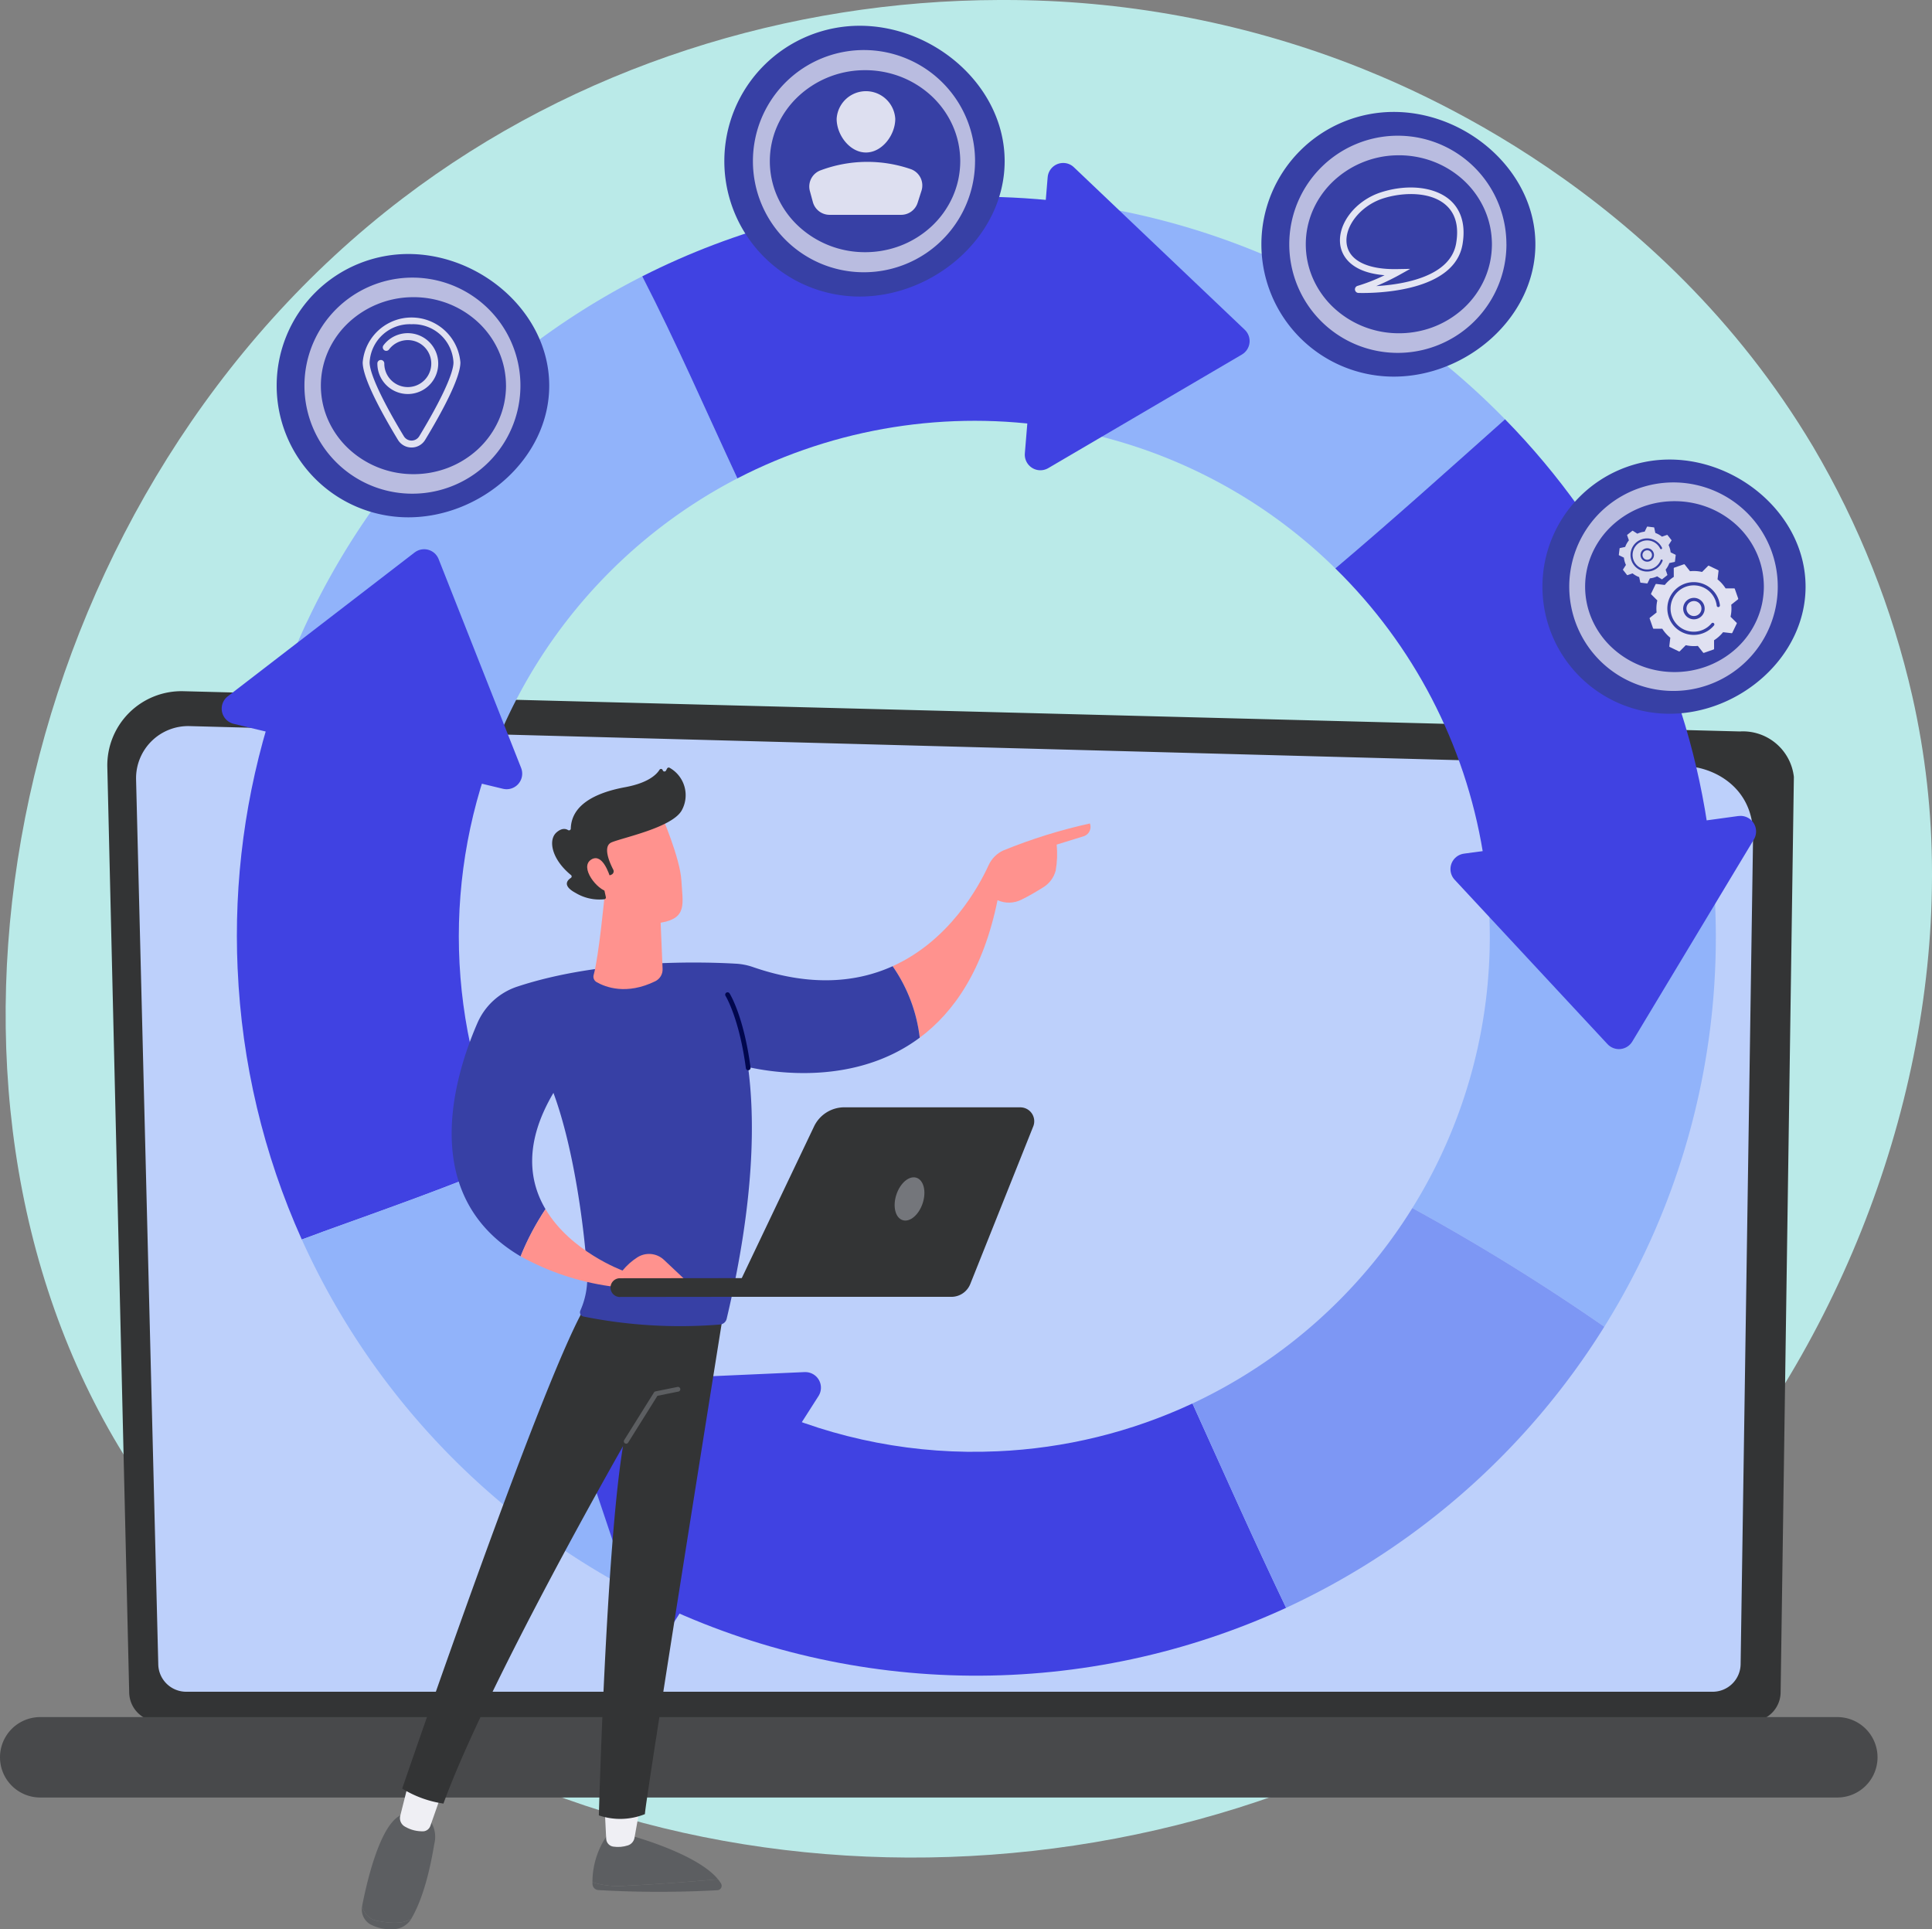 <svg xmlns="http://www.w3.org/2000/svg" xmlns:xlink="http://www.w3.org/1999/xlink" width="267.941" height="267.551" viewBox="0 0 267.941 267.551"><rect x="0" y="0" width="267.941" height="267.551" fill="#808080" stroke="none"/><defs><clipPath id="a"><rect width="267.941" height="267.551" fill="none"/></clipPath><clipPath id="b"><path d="M138.555,0C109.563.076,79.955,9.121,55.8,27.546,3.4,67.52-14.12,144.6,14.35,196.9c14.79,27.167,37.865,40.069,46.324,44.656,51.989,28.189,126.7,19.5,170.611-28.053,22.765-24.652,36.568-58.788,36.656-91.854v-.645a111.053,111.053,0,0,0-2.734-24.469,120.917,120.917,0,0,0-13.742-34.565c-21.386-35.9-55.414-49.7-64.342-53.163A133.654,133.654,0,0,0,139.287,0Z" fill="#baeae8"/></clipPath><clipPath id="d"><path d="M32.96,134.386a102.269,102.269,0,0,0,8.894,37.506c1.014-.364,2.031-.733,3.047-1.123,8.771-3.161,17.424-6.2,25.856-9.779a71.642,71.642,0,0,1-1.574-58.8c-10.495-1.147-21.055-2.013-31.427-3.748a102.328,102.328,0,0,0-4.8,35.944" fill="none"/></clipPath><linearGradient id="e" x1="-0.845" y1="2.302" x2="-0.819" y2="2.302" gradientUnits="objectBoundingBox"><stop offset="0" stop-color="#4f52ff"/><stop offset="1" stop-color="#4042e2"/></linearGradient><clipPath id="f"><path d="M138.295,201.264A71.194,71.194,0,0,1,105.666,195c-4.743,9.162-9.24,18.432-14.672,27.287a102.754,102.754,0,0,0,87.373.686c-4.5-9.4-8.706-18.893-12.987-28.341a71.257,71.257,0,0,1-27.085,6.634" fill="none"/></clipPath><linearGradient id="g" x1="-1.041" y1="1.898" x2="-1.03" y2="1.898" xlink:href="#e"/><clipPath id="i"><path d="M130.854,27.385A102.193,102.193,0,0,0,89.072,38.321c4.741,9.231,8.834,18.653,13.192,28.02a71.727,71.727,0,0,1,44.372-7.061A174.772,174.772,0,0,0,148.754,29.7c-.024-.521-.027-1.043-.014-1.566a102.92,102.92,0,0,0-13.268-.857q-2.3,0-4.618.1" fill="none"/></clipPath><linearGradient id="j" x1="-1.487" y1="6.151" x2="-1.47" y2="6.151" xlink:href="#e"/><clipPath id="l"><path d="M185.192,78.827a71.236,71.236,0,0,1,20.456,39.326c10.411-1.131,20.737-2.4,31.121-3.9a102.148,102.148,0,0,0-28.042-56.11c-7.791,6.94-15.565,13.94-23.535,20.681" fill="none"/></clipPath><linearGradient id="m" x1="-3.591" y1="3.49" x2="-3.571" y2="3.49" xlink:href="#e"/><clipPath id="o"><path d="M111.591,190.28l-31.1,1.382a2.162,2.162,0,0,0-1.953,2.849l10.418,31a2.162,2.162,0,0,0,3.871.476l20.686-32.38a2.162,2.162,0,0,0-1.816-3.326q-.051,0-.1,0" fill="none"/></clipPath><linearGradient id="p" x1="-2.147" y1="2.075" x2="-2.12" y2="2.075" xlink:href="#e"/><clipPath id="q"><path d="M145.295,24.583l-3.164,38.293a2.162,2.162,0,0,0,3.248,2.043l26.856-15.753a2.163,2.163,0,0,0,.4-3.431L148.939,23.2a2.12,2.12,0,0,0-1.478-.6,2.159,2.159,0,0,0-2.166,1.986" fill="none"/></clipPath><linearGradient id="r" x1="-4.481" y1="5.669" x2="-4.45" y2="5.669" xlink:href="#e"/><clipPath id="t"><path d="M83.82,250l.253,5.011a1.142,1.142,0,0,0,.977,1.076,4.433,4.433,0,0,0,2.032-.168,1.351,1.351,0,0,0,.911-1.04L88.868,250Z" fill="none"/></clipPath><linearGradient id="u" x1="-16.605" y1="2.841" x2="-16.407" y2="2.841" gradientUnits="objectBoundingBox"><stop offset="0" stop-color="#fff"/><stop offset="1" stop-color="#efeff4"/></linearGradient><clipPath id="w"><path d="M55.505,251.824a1.34,1.34,0,0,0,.7,1.516,4.749,4.749,0,0,0,2.566.621,1.116,1.116,0,0,0,.912-.745l1.82-5.186L56.744,246.9Z" fill="none"/></clipPath><linearGradient id="x" x1="-9.008" y1="2.878" x2="-8.845" y2="2.878" xlink:href="#u"/><clipPath id="z"><path d="M139.138,117.942a4.149,4.149,0,0,0-2.032,2.044c-1.36,2.977-5.427,10.445-13.314,14.008a21.715,21.715,0,0,1,3.761,9.914c4.738-3.526,8.828-9.414,10.79-19.071a3.854,3.854,0,0,0,3.361-.093c.986-.478,2.123-1.157,2.977-1.691a3.9,3.9,0,0,0,1.731-2.324,13.447,13.447,0,0,0,.134-3.6l3.841-1.19a1.365,1.365,0,0,0,.769-1.743,74.141,74.141,0,0,0-12.018,3.746" fill="none"/></clipPath><linearGradient id="aa" x1="-2.933" y1="3.921" x2="-2.908" y2="3.921" gradientUnits="objectBoundingBox"><stop offset="0" stop-color="#febbba"/><stop offset="1" stop-color="#ff928e"/></linearGradient><clipPath id="ac"><path d="M82.332,135.2a.871.871,0,0,0,.411,1c1.219.7,4.143,1.833,8.142-.127a1.814,1.814,0,0,0,1.007-1.708l-.352-8.335-7.673-2s-.817,8.624-1.535,11.176" fill="none"/></clipPath><linearGradient id="ad" x1="-4.866" y1="10.714" x2="-4.804" y2="10.714" xlink:href="#aa"/><clipPath id="ae"><path d="M81.337,116.828c-.584,1.977,2.017,6.806,2.017,6.806a7.733,7.733,0,0,0,8.361,4.313c3.638-.634,2.961-2.675,2.785-5.822s-2.785-9.139-2.785-9.139-9.795,1.865-10.378,3.842" fill="none"/></clipPath><linearGradient id="af" x1="-3.761" y1="7.498" x2="-3.712" y2="7.498" xlink:href="#aa"/><clipPath id="ah"><path d="M82,119.2c-1.716,1.073.891,4.29,2.271,4.433l.441-1.678s-.766-2.945-2.112-2.945a1.124,1.124,0,0,0-.6.19" fill="none"/></clipPath><linearGradient id="ai" x1="-12.783" y1="23.819" x2="-12.622" y2="23.819" xlink:href="#aa"/><clipPath id="aj"><path d="M144.5,117.865l-3.262.654a.326.326,0,0,0-.148.072l-1.734,1.489a.327.327,0,1,0,.425.5l1.67-1.432,2.946-.591a.473.473,0,0,1,.044.308c-.045.189-.253.394-.605.593-.966.546-3.474,3.611-3.757,3.959a.326.326,0,0,0,.048.46.32.32,0,0,0,.206.074.326.326,0,0,0,.254-.121,27.321,27.321,0,0,1,3.57-3.8,1.684,1.684,0,0,0,.921-1.012A1.248,1.248,0,0,0,144.84,118a.327.327,0,0,0-.271-.145.294.294,0,0,0-.065.007" fill="none"/></clipPath><linearGradient id="ak" x1="-23.392" y1="24.584" x2="-23.224" y2="24.584" xlink:href="#aa"/><clipPath id="al"><path d="M72.2,174.228a36.008,36.008,0,0,0,12.385,4.145l11.533.143-4.036-3.8a3.014,3.014,0,0,0-3.693-.346,8.758,8.758,0,0,0-2.05,1.827s-7.195-2.628-10.682-8.511a35.581,35.581,0,0,0-3.457,6.542" fill="none"/></clipPath><linearGradient id="am" x1="-2.759" y1="6.302" x2="-2.72" y2="6.302" xlink:href="#aa"/><clipPath id="ao"><path d="M241.094,113.163l-38.067,5.222A2.162,2.162,0,0,0,201.738,122l21.2,22.8a2.162,2.162,0,0,0,3.436-.358l16.86-28.019a2.162,2.162,0,0,0-1.836-3.277,2.337,2.337,0,0,0-.309.021" fill="none"/></clipPath><linearGradient id="ap" x1="-4.602" y1="4.721" x2="-4.579" y2="4.721" xlink:href="#e"/><clipPath id="aq"><path d="M57.5,76.616,31.589,96.563a2.161,2.161,0,0,0,.812,3.814l37.351,9.011a2.162,2.162,0,0,0,2.518-2.9L60.831,77.535a2.159,2.159,0,0,0-3.329-.919" fill="none"/></clipPath><linearGradient id="ar" x1="-0.705" y1="5.69" x2="-0.682" y2="5.69" xlink:href="#e"/><clipPath id="at"><rect width="28.918" height="28.927" transform="translate(217.633 66.893)" fill="none"/></clipPath><clipPath id="au"><rect width="7.894" height="7.894" transform="translate(224.502 73.021)" fill="none"/></clipPath><clipPath id="av"><rect width="12.285" height="12.285" transform="translate(228.784 78.253)" fill="none"/></clipPath><clipPath id="aw"><rect width="30.805" height="30.814" transform="translate(104.419 6.942)" fill="none"/></clipPath><clipPath id="ax"><rect width="8.131" height="8.507" transform="translate(116.03 12.641)" fill="none"/></clipPath><clipPath id="ay"><rect width="15.675" height="7.348" transform="translate(112.236 22.444)" fill="none"/></clipPath><clipPath id="az"><rect width="30.112" height="30.121" transform="translate(178.809 18.816)" fill="none"/></clipPath><clipPath id="ba"><rect width="17.145" height="14.632" transform="translate(185.831 25.999)" fill="none"/></clipPath><clipPath id="bb"><rect width="29.954" height="29.963" transform="translate(42.222 38.501)" fill="none"/></clipPath><clipPath id="bc"><rect width="13.551" height="18.055" transform="translate(50.301 44.004)" fill="none"/></clipPath></defs><g clip-path="url(#a)"><g clip-path="url(#b)"><rect width="282.061" height="269.748" transform="translate(-14.12 0)" fill="#baeae8"/></g><g clip-path="url(#a)"><path d="M17.917,234.66A4.094,4.094,0,0,0,22,238.74H242.863a4.094,4.094,0,0,0,4.084-4.08l1.838-126.923a7.113,7.113,0,0,0-7.49-6.3L25.445,95.856a10.291,10.291,0,0,0-10.561,10.526Z" fill="#333435"/><path d="M21.949,230.746a3.876,3.876,0,0,0,3.864,3.864H237.536a3.876,3.876,0,0,0,3.864-3.864l1.734-115.222c-.2-6.934-6.283-9.426-9.968-9.278L26.294,100.695a7.234,7.234,0,0,0-7.422,7.4Z" fill="#bdd0fb"/><path d="M5.576,249.277H254.811a5.576,5.576,0,0,0,0-11.152H5.576a5.576,5.576,0,1,0,0,11.152" fill="#48494b"/><path d="M102.264,66.341c-4.359-9.366-8.45-18.789-13.192-28.02A102.884,102.884,0,0,0,37.756,98.442c10.371,1.735,20.932,2.6,31.427,3.749a71.781,71.781,0,0,1,33.081-35.85" fill="#91b3fa"/></g><g clip-path="url(#d)"><rect width="38.354" height="73.45" transform="translate(32.403 98.442)" fill="url(#e)"/></g><g clip-path="url(#f)"><rect width="87.373" height="38.428" transform="translate(90.994 194.63)" fill="url(#g)"/></g><g clip-path="url(#a)"><path d="M70.757,160.99c-8.432,3.581-17.085,6.617-25.856,9.779-1.016.39-2.033.759-3.047,1.122a102.917,102.917,0,0,0,49.14,50.393c5.432-8.854,9.93-18.125,14.672-27.287A71.771,71.771,0,0,1,70.757,160.99" fill="#91b3fa"/></g><g clip-path="url(#i)"><rect width="59.92" height="39.059" transform="translate(89.072 27.282)" fill="url(#j)"/></g><g clip-path="url(#a)"><path d="M148.74,28.139c-.013.524-.01,1.045.013,1.566a174.669,174.669,0,0,1-2.117,29.575,71.388,71.388,0,0,1,38.556,19.547c7.969-6.741,15.744-13.741,23.535-20.681A102.39,102.39,0,0,0,148.74,28.139" fill="#91b3fa"/></g><g clip-path="url(#l)"><rect width="51.577" height="60.007" transform="translate(185.192 58.146)" fill="url(#m)"/></g><g clip-path="url(#a)"><path d="M205.648,118.152a72.209,72.209,0,0,1,.89,8.52,71.145,71.145,0,0,1-10.667,40.862,295.9,295.9,0,0,1,26.623,16.456,102.049,102.049,0,0,0,15.36-58.71,103.907,103.907,0,0,0-1.085-11.024c-10.384,1.493-20.711,2.765-31.121,3.9" fill="#91b3fa"/><path d="M165.379,194.63c4.282,9.449,8.488,18.937,12.987,28.341a102.929,102.929,0,0,0,44.128-38.98,295.689,295.689,0,0,0-26.623-16.458,71.743,71.743,0,0,1-30.492,27.1" fill="#7d97f4"/></g><g clip-path="url(#o)"><rect width="36.357" height="37.236" transform="translate(78.076 190.277)" fill="url(#p)"/></g><g clip-path="url(#q)"><rect width="31.685" height="43.207" transform="translate(141.987 22.597)" fill="url(#r)"/></g><g clip-path="url(#a)"><path d="M99.581,260.62c-3.07.265-8.4.7-12.6.881a12.127,12.127,0,0,1-4.817-.471c0,.094,0,.184.008.266a.869.869,0,0,0,.826.821,147.832,147.832,0,0,0,16.5.017.619.619,0,0,0,.5-.93,5.138,5.138,0,0,0-.419-.584" fill="#5c5e61"/><path d="M86.981,261.5c4.2-.185,9.53-.616,12.6-.881-3.019-3.7-12.6-6.2-12.6-6.2H84.275a11.345,11.345,0,0,0-2.11,6.61,12.138,12.138,0,0,0,4.816.471" fill="#5c5e61"/></g><g clip-path="url(#t)"><rect width="5.048" height="6.175" transform="translate(83.82 250.002)" fill="url(#u)"/></g><g clip-path="url(#a)"><path d="M52.411,266.4a2.642,2.642,0,0,1-2.187-2.09l0,.026a2.384,2.384,0,0,0,1.167,2.55,6.062,6.062,0,0,0,3.228.653,2.983,2.983,0,0,0,2.421-1.443l.008-.013c-1,.642-2.411.717-4.632.317" fill="#5c5e61"/><path d="M58.689,251.546H56.457c-3.4-.09-5.534,9.176-6.232,12.765a2.641,2.641,0,0,0,2.186,2.09c2.221.4,3.629.324,4.632-.317,1.836-3.124,2.747-7.7,3.185-10.368a3.872,3.872,0,0,0-1.539-4.17" fill="#5c5e61"/></g><g clip-path="url(#w)"><rect width="6.145" height="7.174" transform="translate(55.354 246.895)" fill="url(#x)"/></g><g clip-path="url(#a)"><path d="M100.337,181.98s-11.074,69.223-10.892,69.6a9.212,9.212,0,0,1-6.393.177s1-37.005,3.348-51.193c0,0-18.9,33.075-24.9,49.555a15,15,0,0,1-5.721-2.078s20.35-59.534,25.779-67.463Z" fill="#333435"/><path d="M86.842,200.207a.332.332,0,0,1-.173-.049.328.328,0,0,1-.1-.451L90.7,193.1a.329.329,0,0,1,.213-.146l3.046-.613a.327.327,0,0,1,.129.642l-2.908.584-4.063,6.49a.325.325,0,0,1-.278.154" fill="#5c5e61"/></g><g clip-path="url(#z)"><rect width="40.106" height="40.467" transform="matrix(0.793, -0.609, 0.609, 0.793, 109.438, 125.221)" fill="url(#aa)"/></g><g clip-path="url(#a)"><path d="M127.554,143.908a21.733,21.733,0,0,0-3.761-9.914c-4.9,2.213-11.274,2.921-19.39.109a8.651,8.651,0,0,0-2.319-.458c-4.321-.253-18.559-.715-30.34,3.177a9.154,9.154,0,0,0-5.523,5.027c-3.187,7.314-8.346,23.97,5.977,32.379a35.514,35.514,0,0,1,3.457-6.542c-2.306-3.891-2.99-9.205,1.1-16.126,2.985,8.06,4.385,19.82,4.677,25.024a11.18,11.18,0,0,1-.876,5.006l-.073.173a.592.592,0,0,0,.416.808,67.914,67.914,0,0,0,18.956,1.113,1.035,1.035,0,0,0,.922-.79c3.921-16.522,3.93-27.792,2.97-34.917,3.668.82,14.884,2.569,23.8-4.069" fill="#3740a5"/><path d="M103.766,148.421a.327.327,0,0,1-.324-.284c-.921-6.957-2.8-9.992-2.815-10.022a.327.327,0,0,1,.553-.351c.08.126,1.968,3.166,2.911,10.287a.328.328,0,0,1-.282.367.311.311,0,0,1-.043,0" fill="#01074e"/></g><g clip-path="url(#ac)"><rect width="16.228" height="13.368" transform="matrix(0.292, -0.956, 0.956, 0.292, 78.309, 136.83)" fill="url(#ad)"/></g><g clip-path="url(#ae)"><rect width="20.666" height="20.977" transform="matrix(0.846, -0.533, 0.533, 0.846, 73.719, 117.418)" fill="url(#af)"/></g><g clip-path="url(#a)"><path d="M84.6,121.381l.207-.091a.5.5,0,0,0,.244-.686c-.513-.991-1.513-3.262-.221-3.792,1.665-.683,8.259-2.028,9.682-4.368a4.354,4.354,0,0,0-1.665-5.977.251.251,0,0,0-.328.107l-.152.287a.247.247,0,0,1-.456-.047.246.246,0,0,0-.445-.064c-.437.7-1.618,1.835-4.776,2.418-4.487.828-7.454,2.644-7.528,5.745a.247.247,0,0,1-.382.2c-.332-.2-.862-.3-1.57.3-1.233,1.037-.729,3.725,1.973,5.936a.246.246,0,0,1-.012.4c-.489.319-1.219,1.077.672,2.089a6.369,6.369,0,0,0,3.981.867.247.247,0,0,0,.2-.3l-.6-2.726a.247.247,0,0,1,.242-.3Z" fill="#333435"/></g><g clip-path="url(#ah)"><rect width="6.211" height="6.272" transform="translate(78.197 120.325) rotate(-32.216)" fill="url(#ai)"/></g><g clip-path="url(#aj)"><rect width="5.951" height="6.089" transform="translate(139.207 117.858)" fill="url(#ak)"/></g><g clip-path="url(#al)"><rect width="25.824" height="16.281" transform="translate(69.662 168.316) rotate(-13.962)" fill="url(#am)"/></g><g clip-path="url(#a)"><path d="M85.826,179.86c.022,0,.045,0,.067,0l29.276-.033a1.3,1.3,0,1,0,0-2.592l-29.276.032a1.3,1.3,0,0,0-.064,2.59" fill="#333435"/><path d="M141.486,153.561H117.105a4.65,4.65,0,0,0-4.2,2.637l-11.272,23.647h30.3a2.824,2.824,0,0,0,2.626-1.767L143.3,156.2a1.929,1.929,0,0,0-1.811-2.635" fill="#333435"/><path d="M124.309,165.686c-.528,1.624-.138,3.2.872,3.523s2.256-.734,2.785-2.358.138-3.2-.872-3.523-2.257.734-2.785,2.358" fill="#74767b"/></g><g clip-path="url(#ao)"><rect width="43.576" height="32.707" transform="translate(200.545 113.142)" fill="url(#ap)"/></g><g clip-path="url(#aq)"><rect width="42.763" height="33.632" transform="translate(30.15 76.166)" fill="url(#ar)"/></g><g clip-path="url(#a)"><path d="M250.407,81.356c0,9.735-9.131,17.627-18.866,17.627a17.627,17.627,0,0,1,0-35.254c9.735,0,18.866,7.892,18.866,17.627" fill="#3740a5"/><g opacity="0.65"><g clip-path="url(#at)"><path d="M246.551,81.356a14.475,14.475,0,0,1-19.7,13.487,14.449,14.449,0,0,1-8.069-7.83,14.351,14.351,0,0,1-.858-2.772,14.447,14.447,0,0,1,0-5.77,14.447,14.447,0,0,1,4.112-7.516A14.478,14.478,0,0,1,245.5,75.944a14.406,14.406,0,0,1,1.05,5.412m-1.927,0a11.877,11.877,0,0,0-.252-2.378,11.415,11.415,0,0,0-.742-2.277,11.851,11.851,0,0,0-2.812-3.9,12.6,12.6,0,0,0-4.151-2.519,12.936,12.936,0,0,0-4.8-.773,12.677,12.677,0,0,0-8.579,3.646,11.843,11.843,0,0,0-2.563,3.787,11.371,11.371,0,0,0,0,8.82,11.843,11.843,0,0,0,2.563,3.787,12.677,12.677,0,0,0,8.579,3.646,12.936,12.936,0,0,0,4.8-.773,12.6,12.6,0,0,0,4.151-2.519,11.851,11.851,0,0,0,2.812-3.9,11.415,11.415,0,0,0,.742-2.277,11.877,11.877,0,0,0,.252-2.378" fill="#fff"/></g></g><g opacity="0.8"><g clip-path="url(#au)"><path d="M228.366,76.32a.7.7,0,0,0-.13.03.656.656,0,1,0,.13-.03" fill="#fff"/><path d="M231.809,74.9l-.551-.7a.063.063,0,0,0-.068-.02l-.7.244a3.276,3.276,0,0,0-.916-.516l-.157-.727a.062.062,0,0,0-.053-.048l-.886-.107a.062.062,0,0,0-.063.034l-.325.67a3.242,3.242,0,0,0-1.012.282l-.625-.4a.062.062,0,0,0-.071,0l-.7.551a.061.061,0,0,0-.02.069l.243.7a3.221,3.221,0,0,0-.515.916l-.728.156a.063.063,0,0,0-.048.053l-.107.887a.062.062,0,0,0,.034.062l.67.325a3.229,3.229,0,0,0,.283,1.012l-.4.625a.06.06,0,0,0,0,.071l.551.7a.062.062,0,0,0,.068.02l.7-.244a3.234,3.234,0,0,0,.916.515l.157.728a.059.059,0,0,0,.052.048l.887.107a.061.061,0,0,0,.062-.034l.326-.67a3.244,3.244,0,0,0,1.012-.283l.625.4a.062.062,0,0,0,.071,0l.7-.552a.059.059,0,0,0,.02-.068L231,79a3.245,3.245,0,0,0,.515-.916l.728-.157a.062.062,0,0,0,.048-.052l.106-.887a.058.058,0,0,0-.034-.062l-.669-.325a3.256,3.256,0,0,0-.283-1.012l.4-.625a.062.062,0,0,0,0-.071m-1.379,1.253a.14.14,0,0,1-.187-.065,2.015,2.015,0,1,0-.569,2.466,2.013,2.013,0,0,0,.638-.863.14.14,0,0,1,.263,0,.141.141,0,0,1,0,.1,2.3,2.3,0,1,1-.338-2.238l.021.026a2.4,2.4,0,0,1,.2.317h0l.012.024.005.008.019.038.006.016a.14.14,0,0,1-.071.171m-1.243,1.387a.936.936,0,0,1-1.309.168.933.933,0,1,1,1.309-.168" fill="#fff"/></g></g><g opacity="0.84"><g clip-path="url(#av)"><path d="M235.136,83.375a1.079,1.079,0,0,0-.211-.021,1.039,1.039,0,1,0,.211.021" fill="#fff"/><path d="M241.064,83.006l-.47-1.344a.1.1,0,0,0-.092-.066l-1.187,0a5.156,5.156,0,0,0-1.116-1.249l.139-1.179a.1.1,0,0,0-.054-.1L237,78.455a.1.1,0,0,0-.111.019l-.837.843a5.165,5.165,0,0,0-1.672-.1l-.735-.931a.1.1,0,0,0-.109-.032l-1.344.47a.1.1,0,0,0-.066.092l.005,1.187a5.177,5.177,0,0,0-1.249,1.116l-1.179-.139a.1.1,0,0,0-.1.055l-.618,1.282a.1.1,0,0,0,.019.112l.843.836a5.137,5.137,0,0,0-.1,1.672l-.932.735a.1.1,0,0,0-.031.109l.469,1.344a.1.1,0,0,0,.093.066l1.186,0a5.182,5.182,0,0,0,1.116,1.25l-.139,1.178a.1.1,0,0,0,.055.1l1.282.618a.1.1,0,0,0,.112-.019l.836-.843a5.17,5.17,0,0,0,1.673.1l.735.931a.1.1,0,0,0,.108.032l1.345-.47a.1.1,0,0,0,.065-.092l-.005-1.187a5.181,5.181,0,0,0,1.25-1.116l1.179.139a.1.1,0,0,0,.1-.054l.618-1.283a.1.1,0,0,0-.019-.112l-.843-.836a5.166,5.166,0,0,0,.1-1.672l.931-.735a.1.1,0,0,0,.032-.109m-2.727,1.179a.222.222,0,0,1-.249-.194,3.287,3.287,0,0,0-.156-.666,3.213,3.213,0,1,0-.567,3.119.223.223,0,0,1,.314-.028.221.221,0,0,1,.08.171.217.217,0,0,1-.051.143,3.66,3.66,0,1,1,.645-3.552l.017.051a3.773,3.773,0,0,1,.143.582v0l.006.042,0,.015.009.066v.028a.222.222,0,0,1-.195.221m-2.591,1.452a1.488,1.488,0,1,1,.422-2.061,1.481,1.481,0,0,1-.422,2.061" fill="#fff"/></g></g><path d="M139.331,22.349c0,10.37-9.727,18.776-20.1,18.776a18.776,18.776,0,1,1,0-37.552c10.37,0,20.1,8.406,20.1,18.776" fill="#3740a5"/><g opacity="0.65"><g clip-path="url(#aw)"><path d="M135.224,22.349a15.419,15.419,0,0,1-20.988,14.367,15.39,15.39,0,0,1-8.594-8.341,15.311,15.311,0,0,1-.914-2.952,15.445,15.445,0,0,1,0-6.148,15.4,15.4,0,0,1,4.38-8.006,15.394,15.394,0,0,1,16.919-3.016,15.4,15.4,0,0,1,9.2,14.1m-2.054,0a12.609,12.609,0,0,0-.268-2.533,12.167,12.167,0,0,0-.79-2.425,12.636,12.636,0,0,0-3-4.151,13.409,13.409,0,0,0-4.421-2.683,13.768,13.768,0,0,0-5.111-.823,13.5,13.5,0,0,0-9.138,3.883,12.629,12.629,0,0,0-2.732,4.035,12.11,12.11,0,0,0,0,9.394,12.629,12.629,0,0,0,2.732,4.035,13.5,13.5,0,0,0,9.138,3.883,13.768,13.768,0,0,0,5.111-.823,13.409,13.409,0,0,0,4.421-2.683,12.636,12.636,0,0,0,3-4.151,12.167,12.167,0,0,0,.79-2.425,12.6,12.6,0,0,0,.268-2.533" fill="#fff"/></g></g><g opacity="0.83"><g clip-path="url(#ax)"><path d="M124.161,16.479c0,2.245-1.82,4.669-4.065,4.669s-4.065-2.424-4.065-4.669a4.072,4.072,0,0,1,8.13,0" fill="#fff"/></g></g><g opacity="0.83"><g clip-path="url(#ay)"><path d="M115.051,29.792h9.924a2.4,2.4,0,0,0,2.288-1.67l.534-1.669a2.4,2.4,0,0,0-1.45-2.986,18.5,18.5,0,0,0-12.493.136,2.393,2.393,0,0,0-1.533,2.9l.412,1.516a2.4,2.4,0,0,0,2.318,1.773" fill="#fff"/></g></g><path d="M212.936,33.876c0,10.137-9.508,18.354-19.645,18.354a18.354,18.354,0,1,1,0-36.708c10.137,0,19.645,8.217,19.645,18.354" fill="#3740a5"/><g opacity="0.65"><g clip-path="url(#az)"><path d="M208.922,33.876A15.074,15.074,0,0,1,188.406,47.92a15.043,15.043,0,0,1-9.3-11.04,15.092,15.092,0,0,1,0-6.008,15.057,15.057,0,0,1,29.811,3m-2.008,0a12.333,12.333,0,0,0-.262-2.476,11.925,11.925,0,0,0-.772-2.371,12.354,12.354,0,0,0-2.928-4.057,13.118,13.118,0,0,0-4.323-2.623,13.467,13.467,0,0,0-5-.805,13.2,13.2,0,0,0-8.933,3.8,12.343,12.343,0,0,0-2.669,3.944,11.825,11.825,0,0,0,0,9.184,12.343,12.343,0,0,0,2.669,3.944,13.2,13.2,0,0,0,8.933,3.8,13.467,13.467,0,0,0,5-.805,13.118,13.118,0,0,0,4.323-2.623,12.354,12.354,0,0,0,2.928-4.057,11.925,11.925,0,0,0,.772-2.371,12.333,12.333,0,0,0,.262-2.476" fill="#fff"/></g></g><g opacity="0.86"><g clip-path="url(#ba)"><path d="M188.949,40.631c-.217,0-.4,0-.547-.006a.5.5,0,0,1-.122-.982h0a24.416,24.416,0,0,0,3.742-1.477c-4.953-.4-5.941-2.947-6.132-4.11-.482-2.935,2.064-6.254,5.676-7.4,3.686-1.17,7.42-.748,9.514,1.074,1.113.968,2.319,2.822,1.75,6.159-1.064,6.243-10.8,6.744-13.881,6.744m-.425-.123Zm-.1-.782h0Zm7.155-2.441-1.569.875a34.471,34.471,0,0,1-3.143,1.514c3.823-.231,10.292-1.311,11.08-5.938.4-2.348-.089-4.142-1.454-5.33-2.118-1.844-5.871-1.778-8.652-.9-3.149,1-5.467,3.93-5.062,6.4.369,2.241,2.921,3.494,7,3.409Z" fill="#fff"/></g></g><path d="M76.17,53.483c0,10.084-9.458,18.258-19.542,18.258a18.258,18.258,0,0,1,0-36.516c10.084,0,19.542,8.174,19.542,18.258" fill="#3740a5"/><g opacity="0.65"><g clip-path="url(#bb)"><path d="M72.176,53.483a14.994,14.994,0,0,1-20.408,13.97,14.973,14.973,0,0,1-9.246-10.981,15.04,15.04,0,0,1,0-5.978,14.977,14.977,0,0,1,29.654,2.989m-2,0a12.277,12.277,0,0,0-.26-2.463,11.925,11.925,0,0,0-.768-2.358,12.28,12.28,0,0,0-2.914-4.036,13.046,13.046,0,0,0-4.3-2.609,13.393,13.393,0,0,0-4.97-.8,13.13,13.13,0,0,0-8.886,3.776,12.3,12.3,0,0,0-2.656,3.924,11.772,11.772,0,0,0,0,9.134,12.3,12.3,0,0,0,2.656,3.924,13.13,13.13,0,0,0,8.886,3.776,13.393,13.393,0,0,0,4.97-.8,13.012,13.012,0,0,0,4.3-2.609A12.28,12.28,0,0,0,69.151,58.3a11.925,11.925,0,0,0,.768-2.358,12.269,12.269,0,0,0,.26-2.463" fill="#fff"/></g></g><g opacity="0.84"><g clip-path="url(#bc)"><path d="M57.077,62.059a2.194,2.194,0,0,1-1.891-1.065C52.958,57.312,50.3,52.461,50.3,50.26a6.8,6.8,0,0,1,13.552,0c0,2.2-2.657,7.052-4.885,10.734a2.194,2.194,0,0,1-1.891,1.065m0-17.094a5.58,5.58,0,0,0-5.815,5.295c0,1.522,1.73,5.253,4.746,10.236a1.25,1.25,0,0,0,2.138,0c3.016-4.983,4.746-8.714,4.746-10.236a5.58,5.58,0,0,0-5.815-5.295" fill="#fff"/><path d="M56.556,54.643a4.225,4.225,0,0,1-4.22-4.22.481.481,0,1,1,.961,0,3.258,3.258,0,1,0,.645-1.947.481.481,0,0,1-.771-.574,4.22,4.22,0,1,1,3.385,6.741" fill="#fff"/></g></g></g></g></svg>